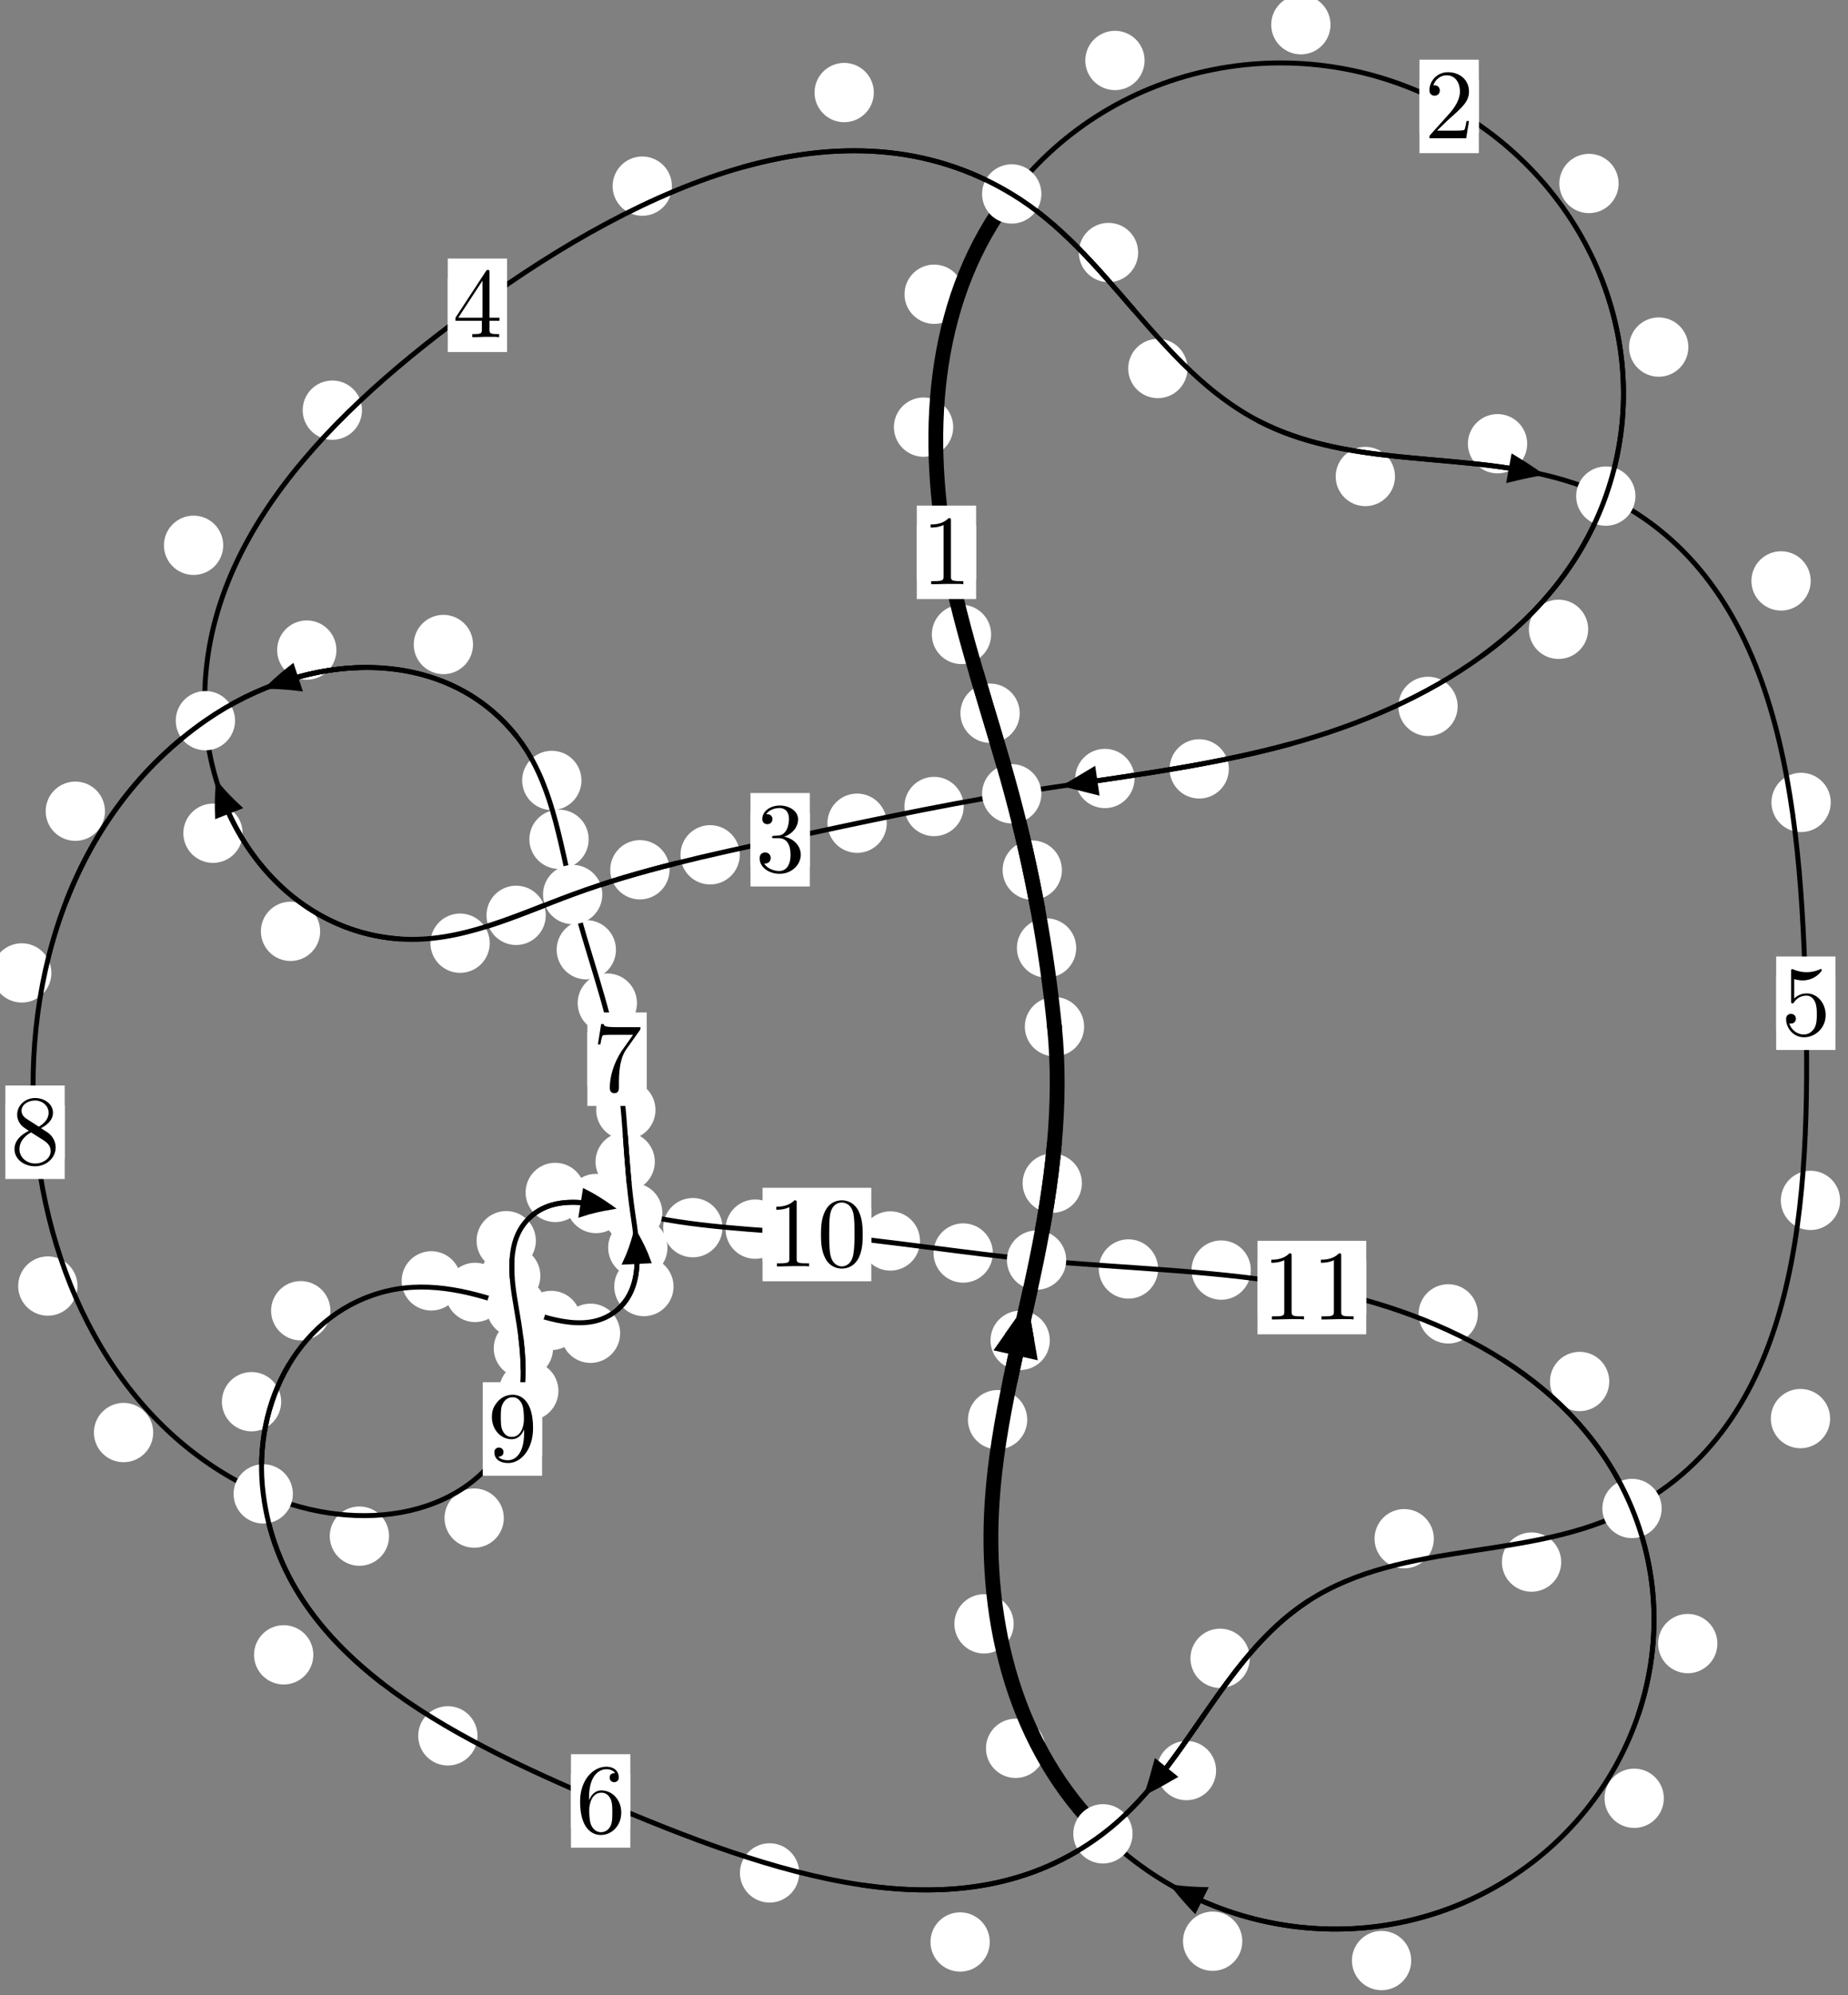 <?xml version="1.0"?>
<!-- Created by MetaPost 1.999 on 2021.07.06:0006 -->
<svg version="1.1" xmlns="http://www.w3.org/2000/svg" xmlns:xlink="http://www.w3.org/1999/xlink" width="186.311" height="201.082" viewBox="0 0 186.311 201.082">
<rect x="0" y="0" width="186.311" height="201.082" fill="#808080" stroke="none"/>
<!-- Original BoundingBox: -102.794434 -120.585495 83.516937 80.496643 -->
  <defs>
    <g transform="scale(0.01,0.01)" id="GLYPHcmr10_48">
      <path style="fill-rule: evenodd;" d="M460 -320C460 -400,455 -480,420 -554C374 -650,292 -666,250 -666C190 -666,117 -640,76 -547C44 -478,39 -400,39 -320C39 -245,43 -155,84 -79C127 2,200 22,249 22C303 22,379 1,423 -94C455 -163,460 -241,460 -320M249 -0C210 -0,151 -25,133 -121C122 -181,122 -273,122 -332C122 -396,122 -462,130 -516C149 -635,224 -644,249 -644C282 -644,348 -626,367 -527C377 -471,377 -395,377 -332C377 -257,377 -189,366 -125C351 -30,294 -0,249 -0"></path>
    </g>
    <g transform="scale(0.01,0.01)" id="GLYPHcmr10_49">
      <path style="fill-rule: evenodd;" d="M294 -640C294 -664,294 -666,271 -666C209 -602,121 -602,89 -602L89 -571C109 -571,168 -571,220 -597L220 -79C220 -43,217 -31,127 -31L95 -31L95 -0L257 -0L130 -3L217 -3L257 -3L297 -3L384 -3L419 -0L419 -31L387 -31C297 -31,294 -42,294 -79"></path>
    </g>
    <g transform="scale(0.01,0.01)" id="GLYPHcmr10_50">
      <path style="fill-rule: evenodd;" d="M127 -77L233 -180C389 -318,449 -372,449 -472C449 -586,359 -666,237 -666C124 -666,50 -574,50 -485C50 -429,100 -429,103 -429C120 -429,155 -441,155 -482C155 -508,137 -534,102 -534C94 -534,92 -534,89 -533C112 -598,166 -635,224 -635C315 -635,358 -554,358 -472C358 -392,308 -313,253 -251L61 -37C50 -26,50 -24,50 -0L421 -0L449 -174L424 -174C419 -144,412 -100,402 -85C395 -77,329 -77,307 -77"></path>
    </g>
    <g transform="scale(0.01,0.01)" id="GLYPHcmr10_51">
      <path style="fill-rule: evenodd;" d="M290 -352C372 -379,430 -449,430 -528C430 -610,342 -666,246 -666C145 -666,69 -606,69 -530C69 -497,91 -478,120 -478C151 -478,171 -500,171 -529C171 -579,124 -579,109 -579C140 -628,206 -641,242 -641C283 -641,338 -619,338 -529C338 -517,336 -459,310 -415C280 -367,246 -364,221 -363C213 -362,189 -360,182 -360C174 -359,167 -358,167 -348C167 -337,174 -337,191 -337L235 -337C317 -337,354 -269,354 -171C354 -35,285 -6,241 -6C198 -6,123 -23,88 -82C123 -77,154 -99,154 -137C154 -173,127 -193,98 -193C74 -193,42 -179,42 -135C42 -44,135 22,244 22C366 22,457 -69,457 -171C457 -253,394 -331,290 -352"></path>
    </g>
    <g transform="scale(0.01,0.01)" id="GLYPHcmr10_52">
      <path style="fill-rule: evenodd;" d="M294 -165L294 -78C294 -42,292 -31,218 -31L197 -31L197 -0L332 -0L238 -3L290 -3L332 -3L374 -3L427 -3L468 -0L468 -31L447 -31C373 -31,371 -42,371 -78L371 -165L471 -165L471 -196L371 -196L371 -651C371 -671,371 -677,355 -677C346 -677,343 -677,335 -665L28 -196L28 -165M300 -196L56 -196L300 -569"></path>
    </g>
    <g transform="scale(0.01,0.01)" id="GLYPHcmr10_53">
      <path style="fill-rule: evenodd;" d="M449 -201C449 -320,367 -420,259 -420C211 -420,168 -404,132 -369L132 -564C152 -558,185 -551,217 -551C340 -551,410 -642,410 -655C410 -661,407 -666,400 -666C399 -666,397 -666,392 -663C372 -654,323 -634,256 -634C216 -634,170 -641,123 -662C115 -665,113 -665,111 -665C101 -665,101 -657,101 -641L101 -345C101 -327,101 -319,115 -319C122 -319,124 -322,128 -328C139 -344,176 -398,257 -398C309 -398,334 -352,342 -334C358 -297,360 -258,360 -208C360 -173,360 -113,336 -71C312 -32,275 -6,229 -6C156 -6,99 -59,82 -118C85 -117,88 -116,99 -116C132 -116,149 -141,149 -165C149 -189,132 -214,99 -214C85 -214,50 -207,50 -161C50 -75,119 22,231 22C347 22,449 -74,449 -201"></path>
    </g>
    <g transform="scale(0.01,0.01)" id="GLYPHcmr10_54">
      <path style="fill-rule: evenodd;" d="M132 -328L132 -352C132 -605,256 -641,307 -641C331 -641,373 -635,395 -601C380 -601,340 -601,340 -556C340 -525,364 -510,386 -510C402 -510,432 -519,432 -558C432 -618,388 -666,305 -666C177 -666,42 -537,42 -316C42 -49,158 22,251 22C362 22,457 -72,457 -204C457 -331,368 -427,257 -427C189 -427,152 -376,132 -328M251 -6C188 -6,158 -66,152 -81C134 -128,134 -208,134 -226C134 -304,166 -404,256 -404C272 -404,318 -404,349 -342C367 -305,367 -254,367 -205C367 -157,367 -107,350 -71C320 -11,274 -6,251 -6"></path>
    </g>
    <g transform="scale(0.01,0.01)" id="GLYPHcmr10_55">
      <path style="fill-rule: evenodd;" d="M476 -609C485 -621,485 -623,485 -644L242 -644C120 -644,118 -657,114 -676L89 -676L56 -470L81 -470C84 -486,93 -549,106 -561C113 -567,191 -567,204 -567L411 -567C400 -551,321 -442,299 -409C209 -274,176 -135,176 -33C176 -23,176 22,222 22C268 22,268 -23,268 -33L268 -84C268 -139,271 -194,279 -248C283 -271,297 -357,341 -419"></path>
    </g>
    <g transform="scale(0.01,0.01)" id="GLYPHcmr10_56">
      <path style="fill-rule: evenodd;" d="M163 -457C117 -487,113 -521,113 -538C113 -599,178 -641,249 -641C322 -641,386 -589,386 -517C386 -460,347 -412,287 -377M309 -362C381 -399,430 -451,430 -517C430 -609,341 -666,250 -666C150 -666,69 -592,69 -499C69 -481,71 -436,113 -389C124 -377,161 -352,186 -335C128 -306,42 -250,42 -151C42 -45,144 22,249 22C362 22,457 -61,457 -168C457 -204,446 -249,408 -291C389 -312,373 -322,309 -362M209 -320L332 -242C360 -223,407 -193,407 -132C407 -58,332 -6,250 -6C164 -6,92 -68,92 -151C92 -209,124 -273,209 -320"></path>
    </g>
    <g transform="scale(0.01,0.01)" id="GLYPHcmr10_57">
      <path style="fill-rule: evenodd;" d="M367 -318L367 -286C367 -52,263 -6,205 -6C188 -6,134 -8,107 -42C151 -42,159 -71,159 -88C159 -119,135 -134,113 -134C97 -134,67 -125,67 -86C67 -19,121 22,206 22C335 22,457 -114,457 -329C457 -598,342 -666,253 -666C198 -666,149 -648,106 -603C65 -558,42 -516,42 -441C42 -316,130 -218,242 -218C303 -218,344 -260,367 -318M243 -241C227 -241,181 -241,150 -304C132 -341,132 -391,132 -440C132 -494,132 -541,153 -578C180 -628,218 -641,253 -641C299 -641,332 -607,349 -562C361 -530,365 -467,365 -421C365 -338,331 -241,243 -241"></path>
    </g>
  </defs>
  <path d="M108.5 95.545C108.5 94.752,108.185 93.992,107.624 93.431C107.064 92.871,106.304 92.556,105.511 92.556C104.718 92.556,103.958 92.871,103.398 93.431C102.837 93.992,102.522 94.752,102.522 95.545C102.522 96.337,102.837 97.098,103.398 97.658C103.958 98.218,104.718 98.533,105.511 98.533C106.304 98.533,107.064 98.218,107.624 97.658C108.185 97.098,108.5 96.337,108.5 95.545Z" style="fill: rgb(100%,100%,100%);stroke: none;"></path>
  <path d="M109.298 103.473C109.298 102.68,108.983 101.92,108.423 101.359C107.862 100.799,107.102 100.484,106.309 100.484C105.517 100.484,104.757 100.799,104.196 101.359C103.636 101.92,103.321 102.68,103.321 103.473C103.321 104.265,103.636 105.026,104.196 105.586C104.757 106.147,105.517 106.462,106.309 106.462C107.102 106.462,107.862 106.147,108.423 105.586C108.983 105.026,109.298 104.265,109.298 103.473Z" style="fill: rgb(100%,100%,100%);stroke: none;"></path>
  <path d="M102.805 71.881C102.805 71.089,102.49 70.328,101.929 69.768C101.369 69.207,100.609 68.893,99.816 68.893C99.023 68.893,98.263 69.207,97.703 69.768C97.142 70.328,96.827 71.089,96.827 71.881C96.827 72.674,97.142 73.434,97.703 73.995C98.263 74.555,99.023 74.87,99.816 74.87C100.609 74.87,101.369 74.555,101.929 73.995C102.49 73.434,102.805 72.674,102.805 71.881Z" style="fill: rgb(100%,100%,100%);stroke: none;"></path>
  <path d="M107.059 87.695C107.059 86.902,106.744 86.142,106.183 85.581C105.623 85.021,104.863 84.706,104.07 84.706C103.277 84.706,102.517 85.021,101.957 85.581C101.396 86.142,101.081 86.902,101.081 87.695C101.081 88.487,101.396 89.247,101.957 89.808C102.517 90.368,103.277 90.683,104.07 90.683C104.863 90.683,105.623 90.368,106.183 89.808C106.744 89.247,107.059 88.487,107.059 87.695Z" style="fill: rgb(100%,100%,100%);stroke: none;"></path>
  <path d="M96.1 43.05C96.1 42.257,95.785 41.497,95.225 40.937C94.664 40.376,93.904 40.061,93.111 40.061C92.319 40.061,91.558 40.376,90.998 40.937C90.437 41.497,90.122 42.257,90.122 43.05C90.122 43.843,90.437 44.603,90.998 45.163C91.558 45.724,92.319 46.039,93.111 46.039C93.904 46.039,94.664 45.724,95.225 45.163C95.785 44.603,96.1 43.843,96.1 43.05Z" style="fill: rgb(100%,100%,100%);stroke: none;"></path>
  <path d="M99.923 63.942C99.923 63.149,99.608 62.389,99.047 61.829C98.487 61.268,97.727 60.953,96.934 60.953C96.141 60.953,95.381 61.268,94.821 61.829C94.26 62.389,93.945 63.149,93.945 63.942C93.945 64.735,94.26 65.495,94.821 66.055C95.381 66.616,96.141 66.931,96.934 66.931C97.727 66.931,98.487 66.616,99.047 66.055C99.608 65.495,99.923 64.735,99.923 63.942Z" style="fill: rgb(100%,100%,100%);stroke: none;"></path>
  <path d="M115.395 6.094C115.395 5.302,115.08 4.541,114.52 3.981C113.959 3.421,113.199 3.106,112.406 3.106C111.613 3.106,110.853 3.421,110.293 3.981C109.732 4.541,109.417 5.302,109.417 6.094C109.417 6.887,109.732 7.647,110.293 8.208C110.853 8.768,111.613 9.083,112.406 9.083C113.199 9.083,113.959 8.768,114.52 8.208C115.08 7.647,115.395 6.887,115.395 6.094Z" style="fill: rgb(100%,100%,100%);stroke: none;"></path>
  <path d="M97.169 29.656C97.169 28.863,96.854 28.103,96.293 27.542C95.733 26.982,94.973 26.667,94.18 26.667C93.387 26.667,92.627 26.982,92.067 27.542C91.506 28.103,91.191 28.863,91.191 29.656C91.191 30.449,91.506 31.209,92.067 31.769C92.627 32.33,93.387 32.645,94.18 32.645C94.973 32.645,95.733 32.33,96.293 31.769C96.854 31.209,97.169 30.449,97.169 29.656Z" style="fill: rgb(100%,100%,100%);stroke: none;"></path>
  <path d="M163.185 18.492C163.185 17.7,162.87 16.939,162.31 16.379C161.749 15.818,160.989 15.504,160.197 15.504C159.404 15.504,158.644 15.818,158.083 16.379C157.523 16.939,157.208 17.7,157.208 18.492C157.208 19.285,157.523 20.045,158.083 20.606C158.644 21.166,159.404 21.481,160.197 21.481C160.989 21.481,161.749 21.166,162.31 20.606C162.87 20.045,163.185 19.285,163.185 18.492Z" style="fill: rgb(100%,100%,100%);stroke: none;"></path>
  <path d="M134.138 2.492C134.138 1.699,133.823 0.939,133.262 0.379C132.702 -0.182,131.942 -0.497,131.149 -0.497C130.356 -0.497,129.596 -0.182,129.036 0.379C128.475 0.939,128.16 1.699,128.16 2.492C128.16 3.285,128.475 4.045,129.036 4.605C129.596 5.166,130.356 5.481,131.149 5.481C131.942 5.481,132.702 5.166,133.262 4.605C133.823 4.045,134.138 3.285,134.138 2.492Z" style="fill: rgb(100%,100%,100%);stroke: none;"></path>
  <path d="M160.115 63.425C160.115 62.632,159.8 61.872,159.24 61.312C158.679 60.751,157.919 60.436,157.127 60.436C156.334 60.436,155.574 60.751,155.013 61.312C154.453 61.872,154.138 62.632,154.138 63.425C154.138 64.218,154.453 64.978,155.013 65.538C155.574 66.099,156.334 66.414,157.127 66.414C157.919 66.414,158.679 66.099,159.24 65.538C159.8 64.978,160.115 64.218,160.115 63.425Z" style="fill: rgb(100%,100%,100%);stroke: none;"></path>
  <path d="M170.216 34.981C170.216 34.188,169.901 33.428,169.341 32.868C168.78 32.307,168.02 31.992,167.227 31.992C166.435 31.992,165.675 32.307,165.114 32.868C164.554 33.428,164.239 34.188,164.239 34.981C164.239 35.774,164.554 36.534,165.114 37.094C165.675 37.655,166.435 37.97,167.227 37.97C168.02 37.97,168.78 37.655,169.341 37.094C169.901 36.534,170.216 35.774,170.216 34.981Z" style="fill: rgb(100%,100%,100%);stroke: none;"></path>
  <path d="M123.89 77.493C123.89 76.701,123.575 75.94,123.015 75.38C122.454 74.819,121.694 74.504,120.902 74.504C120.109 74.504,119.349 74.819,118.788 75.38C118.228 75.94,117.913 76.701,117.913 77.493C117.913 78.286,118.228 79.046,118.788 79.607C119.349 80.167,120.109 80.482,120.902 80.482C121.694 80.482,122.454 80.167,123.015 79.607C123.575 79.046,123.89 78.286,123.89 77.493Z" style="fill: rgb(100%,100%,100%);stroke: none;"></path>
  <path d="M146.956 71.194C146.956 70.401,146.641 69.641,146.081 69.081C145.52 68.52,144.76 68.205,143.968 68.205C143.175 68.205,142.415 68.52,141.854 69.081C141.294 69.641,140.979 70.401,140.979 71.194C140.979 71.987,141.294 72.747,141.854 73.307C142.415 73.868,143.175 74.183,143.968 74.183C144.76 74.183,145.52 73.868,146.081 73.307C146.641 72.747,146.956 71.987,146.956 71.194Z" style="fill: rgb(100%,100%,100%);stroke: none;"></path>
  <path d="M97.157 81.284C97.157 80.492,96.842 79.731,96.282 79.171C95.721 78.61,94.961 78.295,94.169 78.295C93.376 78.295,92.616 78.61,92.055 79.171C91.495 79.731,91.18 80.492,91.18 81.284C91.18 82.077,91.495 82.837,92.055 83.398C92.616 83.958,93.376 84.273,94.169 84.273C94.961 84.273,95.721 83.958,96.282 83.398C96.842 82.837,97.157 82.077,97.157 81.284Z" style="fill: rgb(100%,100%,100%);stroke: none;"></path>
  <path d="M114.382 78.46C114.382 77.667,114.067 76.907,113.506 76.346C112.946 75.786,112.186 75.471,111.393 75.471C110.6 75.471,109.84 75.786,109.28 76.346C108.719 76.907,108.404 77.667,108.404 78.46C108.404 79.252,108.719 80.013,109.28 80.573C109.84 81.134,110.6 81.448,111.393 81.448C112.186 81.448,112.946 81.134,113.506 80.573C114.067 80.013,114.382 79.252,114.382 78.46Z" style="fill: rgb(100%,100%,100%);stroke: none;"></path>
  <path d="M74.582 86.153C74.582 85.36,74.267 84.6,73.707 84.039C73.146 83.479,72.386 83.164,71.594 83.164C70.801 83.164,70.041 83.479,69.48 84.039C68.92 84.6,68.605 85.36,68.605 86.153C68.605 86.945,68.92 87.706,69.48 88.266C70.041 88.827,70.801 89.141,71.594 89.141C72.386 89.141,73.146 88.827,73.707 88.266C74.267 87.706,74.582 86.945,74.582 86.153Z" style="fill: rgb(100%,100%,100%);stroke: none;"></path>
  <path d="M89.4 82.969C89.4 82.176,89.085 81.416,88.524 80.856C87.964 80.295,87.204 79.98,86.411 79.98C85.618 79.98,84.858 80.295,84.298 80.856C83.737 81.416,83.422 82.176,83.422 82.969C83.422 83.762,83.737 84.522,84.298 85.083C84.858 85.643,85.618 85.958,86.411 85.958C87.204 85.958,87.964 85.643,88.524 85.083C89.085 84.522,89.4 83.762,89.4 82.969Z" style="fill: rgb(100%,100%,100%);stroke: none;"></path>
  <path d="M55.024 92.253C55.024 91.46,54.709 90.7,54.149 90.14C53.588 89.579,52.828 89.264,52.035 89.264C51.243 89.264,50.482 89.579,49.922 90.14C49.361 90.7,49.046 91.46,49.046 92.253C49.046 93.046,49.361 93.806,49.922 94.366C50.482 94.927,51.243 95.242,52.035 95.242C52.828 95.242,53.588 94.927,54.149 94.366C54.709 93.806,55.024 93.046,55.024 92.253Z" style="fill: rgb(100%,100%,100%);stroke: none;"></path>
  <path d="M67.501 87.66C67.501 86.868,67.186 86.108,66.626 85.547C66.065 84.987,65.305 84.672,64.513 84.672C63.72 84.672,62.96 84.987,62.399 85.547C61.839 86.108,61.524 86.868,61.524 87.66C61.524 88.453,61.839 89.213,62.399 89.774C62.96 90.334,63.72 90.649,64.513 90.649C65.305 90.649,66.065 90.334,66.626 89.774C67.186 89.213,67.501 88.453,67.501 87.66Z" style="fill: rgb(100%,100%,100%);stroke: none;"></path>
  <path d="M32.278 93.865C32.278 93.073,31.963 92.312,31.403 91.752C30.842 91.191,30.082 90.877,29.289 90.877C28.497 90.877,27.736 91.191,27.176 91.752C26.616 92.312,26.301 93.073,26.301 93.865C26.301 94.658,26.616 95.418,27.176 95.979C27.736 96.539,28.497 96.854,29.289 96.854C30.082 96.854,30.842 96.539,31.403 95.979C31.963 95.418,32.278 94.658,32.278 93.865Z" style="fill: rgb(100%,100%,100%);stroke: none;"></path>
  <path d="M49.374 95.06C49.374 94.267,49.059 93.507,48.499 92.947C47.938 92.386,47.178 92.071,46.385 92.071C45.593 92.071,44.832 92.386,44.272 92.947C43.711 93.507,43.396 94.267,43.396 95.06C43.396 95.853,43.711 96.613,44.272 97.173C44.832 97.734,45.593 98.049,46.385 98.049C47.178 98.049,47.938 97.734,48.499 97.173C49.059 96.613,49.374 95.853,49.374 95.06Z" style="fill: rgb(100%,100%,100%);stroke: none;"></path>
  <path d="M22.505 54.959C22.505 54.166,22.19 53.406,21.63 52.845C21.069 52.285,20.309 51.97,19.516 51.97C18.724 51.97,17.964 52.285,17.403 52.845C16.843 53.406,16.528 54.166,16.528 54.959C16.528 55.751,16.843 56.512,17.403 57.072C17.964 57.633,18.724 57.947,19.516 57.947C20.309 57.947,21.069 57.633,21.63 57.072C22.19 56.512,22.505 55.751,22.505 54.959Z" style="fill: rgb(100%,100%,100%);stroke: none;"></path>
  <path d="M24.461 83.978C24.461 83.186,24.146 82.425,23.586 81.865C23.025 81.305,22.265 80.99,21.472 80.99C20.68 80.99,19.92 81.305,19.359 81.865C18.799 82.425,18.484 83.186,18.484 83.978C18.484 84.771,18.799 85.531,19.359 86.092C19.92 86.652,20.68 86.967,21.472 86.967C22.265 86.967,23.025 86.652,23.586 86.092C24.146 85.531,24.461 84.771,24.461 83.978Z" style="fill: rgb(100%,100%,100%);stroke: none;"></path>
  <path d="M67.74 18.76C67.74 17.967,67.425 17.207,66.865 16.647C66.304 16.086,65.544 15.771,64.752 15.771C63.959 15.771,63.199 16.086,62.638 16.647C62.078 17.207,61.763 17.967,61.763 18.76C61.763 19.553,62.078 20.313,62.638 20.873C63.199 21.434,63.959 21.749,64.752 21.749C65.544 21.749,66.304 21.434,66.865 20.873C67.425 20.313,67.74 19.553,67.74 18.76Z" style="fill: rgb(100%,100%,100%);stroke: none;"></path>
  <path d="M36.495 41.338C36.495 40.546,36.18 39.786,35.619 39.225C35.059 38.665,34.299 38.35,33.506 38.35C32.713 38.35,31.953 38.665,31.393 39.225C30.832 39.786,30.517 40.546,30.517 41.338C30.517 42.131,30.832 42.891,31.393 43.452C31.953 44.012,32.713 44.327,33.506 44.327C34.299 44.327,35.059 44.012,35.619 43.452C36.18 42.891,36.495 42.131,36.495 41.338Z" style="fill: rgb(100%,100%,100%);stroke: none;"></path>
  <path d="M114.745 25.449C114.745 24.657,114.431 23.896,113.87 23.336C113.31 22.775,112.549 22.461,111.757 22.461C110.964 22.461,110.204 22.775,109.643 23.336C109.083 23.896,108.768 24.657,108.768 25.449C108.768 26.242,109.083 27.002,109.643 27.563C110.204 28.123,110.964 28.438,111.757 28.438C112.549 28.438,113.31 28.123,113.87 27.563C114.431 27.002,114.745 26.242,114.745 25.449Z" style="fill: rgb(100%,100%,100%);stroke: none;"></path>
  <path d="M88.097 9.328C88.097 8.535,87.782 7.775,87.222 7.215C86.661 6.654,85.901 6.339,85.108 6.339C84.316 6.339,83.555 6.654,82.995 7.215C82.435 7.775,82.12 8.535,82.12 9.328C82.12 10.121,82.435 10.881,82.995 11.441C83.555 12.002,84.316 12.317,85.108 12.317C85.901 12.317,86.661 12.002,87.222 11.441C87.782 10.881,88.097 10.121,88.097 9.328Z" style="fill: rgb(100%,100%,100%);stroke: none;"></path>
  <path d="M140.64 48.026C140.64 47.233,140.325 46.473,139.764 45.912C139.204 45.352,138.444 45.037,137.651 45.037C136.858 45.037,136.098 45.352,135.538 45.912C134.977 46.473,134.662 47.233,134.662 48.026C134.662 48.818,134.977 49.578,135.538 50.139C136.098 50.699,136.858 51.014,137.651 51.014C138.444 51.014,139.204 50.699,139.764 50.139C140.325 49.578,140.64 48.818,140.64 48.026Z" style="fill: rgb(100%,100%,100%);stroke: none;"></path>
  <path d="M119.721 37.141C119.721 36.348,119.406 35.588,118.845 35.028C118.285 34.467,117.525 34.152,116.732 34.152C115.939 34.152,115.179 34.467,114.619 35.028C114.058 35.588,113.743 36.348,113.743 37.141C113.743 37.934,114.058 38.694,114.619 39.254C115.179 39.815,115.939 40.13,116.732 40.13C117.525 40.13,118.285 39.815,118.845 39.254C119.406 38.694,119.721 37.934,119.721 37.141Z" style="fill: rgb(100%,100%,100%);stroke: none;"></path>
  <path d="M182.551 58.548C182.551 57.755,182.236 56.995,181.676 56.435C181.115 55.874,180.355 55.559,179.562 55.559C178.77 55.559,178.009 55.874,177.449 56.435C176.889 56.995,176.574 57.755,176.574 58.548C176.574 59.341,176.889 60.101,177.449 60.661C178.009 61.222,178.77 61.537,179.562 61.537C180.355 61.537,181.115 61.222,181.676 60.661C182.236 60.101,182.551 59.341,182.551 58.548Z" style="fill: rgb(100%,100%,100%);stroke: none;"></path>
  <path d="M153.967 44.722C153.967 43.929,153.652 43.169,153.092 42.608C152.531 42.048,151.771 41.733,150.979 41.733C150.186 41.733,149.426 42.048,148.865 42.608C148.305 43.169,147.99 43.929,147.99 44.722C147.99 45.514,148.305 46.274,148.865 46.835C149.426 47.395,150.186 47.71,150.979 47.71C151.771 47.71,152.531 47.395,153.092 46.835C153.652 46.274,153.967 45.514,153.967 44.722Z" style="fill: rgb(100%,100%,100%);stroke: none;"></path>
  <path d="M185.517 120.981C185.517 120.189,185.202 119.429,184.642 118.868C184.081 118.308,183.321 117.993,182.528 117.993C181.736 117.993,180.975 118.308,180.415 118.868C179.854 119.429,179.539 120.189,179.539 120.981C179.539 121.774,179.854 122.534,180.415 123.095C180.975 123.655,181.736 123.97,182.528 123.97C183.321 123.97,184.081 123.655,184.642 123.095C185.202 122.534,185.517 121.774,185.517 120.981Z" style="fill: rgb(100%,100%,100%);stroke: none;"></path>
  <path d="M184.571 80.873C184.571 80.081,184.256 79.32,183.695 78.76C183.135 78.2,182.374 77.885,181.582 77.885C180.789 77.885,180.029 78.2,179.468 78.76C178.908 79.32,178.593 80.081,178.593 80.873C178.593 81.666,178.908 82.426,179.468 82.987C180.029 83.547,180.789 83.862,181.582 83.862C182.374 83.862,183.135 83.547,183.695 82.987C184.256 82.426,184.571 81.666,184.571 80.873Z" style="fill: rgb(100%,100%,100%);stroke: none;"></path>
  <path d="M157.396 157.436C157.396 156.643,157.081 155.883,156.52 155.323C155.96 154.762,155.2 154.447,154.407 154.447C153.614 154.447,152.854 154.762,152.294 155.323C151.733 155.883,151.418 156.643,151.418 157.436C151.418 158.229,151.733 158.989,152.294 159.549C152.854 160.11,153.614 160.425,154.407 160.425C155.2 160.425,155.96 160.11,156.52 159.549C157.081 158.989,157.396 158.229,157.396 157.436Z" style="fill: rgb(100%,100%,100%);stroke: none;"></path>
  <path d="M184.507 142.974C184.507 142.181,184.192 141.421,183.632 140.86C183.072 140.3,182.311 139.985,181.519 139.985C180.726 139.985,179.966 140.3,179.405 140.86C178.845 141.421,178.53 142.181,178.53 142.974C178.53 143.766,178.845 144.526,179.405 145.087C179.966 145.647,180.726 145.962,181.519 145.962C182.311 145.962,183.072 145.647,183.632 145.087C184.192 144.526,184.507 143.766,184.507 142.974Z" style="fill: rgb(100%,100%,100%);stroke: none;"></path>
  <path d="M125.996 167.134C125.996 166.341,125.681 165.581,125.121 165.021C124.56 164.46,123.8 164.145,123.007 164.145C122.215 164.145,121.454 164.46,120.894 165.021C120.333 165.581,120.019 166.341,120.019 167.134C120.019 167.927,120.333 168.687,120.894 169.247C121.454 169.808,122.215 170.123,123.007 170.123C123.8 170.123,124.56 169.808,125.121 169.247C125.681 168.687,125.996 167.927,125.996 167.134Z" style="fill: rgb(100%,100%,100%);stroke: none;"></path>
  <path d="M144.556 155.08C144.556 154.287,144.241 153.527,143.68 152.966C143.12 152.406,142.36 152.091,141.567 152.091C140.774 152.091,140.014 152.406,139.454 152.966C138.893 153.527,138.578 154.287,138.578 155.08C138.578 155.872,138.893 156.633,139.454 157.193C140.014 157.753,140.774 158.068,141.567 158.068C142.36 158.068,143.12 157.753,143.68 157.193C144.241 156.633,144.556 155.872,144.556 155.08Z" style="fill: rgb(100%,100%,100%);stroke: none;"></path>
  <path d="M99.786 195.723C99.786 194.931,99.471 194.171,98.911 193.61C98.35 193.05,97.59 192.735,96.798 192.735C96.005 192.735,95.245 193.05,94.684 193.61C94.124 194.171,93.809 194.931,93.809 195.723C93.809 196.516,94.124 197.276,94.684 197.837C95.245 198.397,96.005 198.712,96.798 198.712C97.59 198.712,98.35 198.397,98.911 197.837C99.471 197.276,99.786 196.516,99.786 195.723Z" style="fill: rgb(100%,100%,100%);stroke: none;"></path>
  <path d="M122.604 178.449C122.604 177.656,122.289 176.896,121.729 176.335C121.169 175.775,120.408 175.46,119.616 175.46C118.823 175.46,118.063 175.775,117.502 176.335C116.942 176.896,116.627 177.656,116.627 178.449C116.627 179.241,116.942 180.002,117.502 180.562C118.063 181.123,118.823 181.437,119.616 181.437C120.408 181.437,121.169 181.123,121.729 180.562C122.289 180.002,122.604 179.241,122.604 178.449Z" style="fill: rgb(100%,100%,100%);stroke: none;"></path>
  <path d="M48.14 174.948C48.14 174.155,47.825 173.395,47.265 172.835C46.704 172.274,45.944 171.959,45.151 171.959C44.359 171.959,43.598 172.274,43.038 172.835C42.477 173.395,42.162 174.155,42.162 174.948C42.162 175.741,42.477 176.501,43.038 177.061C43.598 177.622,44.359 177.937,45.151 177.937C45.944 177.937,46.704 177.622,47.265 177.061C47.825 176.501,48.14 175.741,48.14 174.948Z" style="fill: rgb(100%,100%,100%);stroke: none;"></path>
  <path d="M80.576 188.763C80.576 187.97,80.261 187.21,79.701 186.649C79.141 186.089,78.38 185.774,77.588 185.774C76.795 185.774,76.035 186.089,75.474 186.649C74.914 187.21,74.599 187.97,74.599 188.763C74.599 189.555,74.914 190.316,75.474 190.876C76.035 191.436,76.795 191.751,77.588 191.751C78.38 191.751,79.141 191.436,79.701 190.876C80.261 190.316,80.576 189.555,80.576 188.763Z" style="fill: rgb(100%,100%,100%);stroke: none;"></path>
  <path d="M28.348 141.271C28.348 140.478,28.033 139.718,27.472 139.157C26.912 138.597,26.152 138.282,25.359 138.282C24.566 138.282,23.806 138.597,23.246 139.157C22.685 139.718,22.37 140.478,22.37 141.271C22.37 142.063,22.685 142.823,23.246 143.384C23.806 143.944,24.566 144.259,25.359 144.259C26.152 144.259,26.912 143.944,27.472 143.384C28.033 142.823,28.348 142.063,28.348 141.271Z" style="fill: rgb(100%,100%,100%);stroke: none;"></path>
  <path d="M31.589 166.783C31.589 165.991,31.274 165.231,30.714 164.67C30.153 164.11,29.393 163.795,28.6 163.795C27.808 163.795,27.047 164.11,26.487 164.67C25.926 165.231,25.612 165.991,25.612 166.783C25.612 167.576,25.926 168.336,26.487 168.897C27.047 169.457,27.808 169.772,28.6 169.772C29.393 169.772,30.153 169.457,30.714 168.897C31.274 168.336,31.589 167.576,31.589 166.783Z" style="fill: rgb(100%,100%,100%);stroke: none;"></path>
  <path d="M46.47 129.094C46.47 128.301,46.155 127.541,45.595 126.981C45.034 126.42,44.274 126.105,43.481 126.105C42.689 126.105,41.929 126.42,41.368 126.981C40.808 127.541,40.493 128.301,40.493 129.094C40.493 129.887,40.808 130.647,41.368 131.207C41.929 131.768,42.689 132.083,43.481 132.083C44.274 132.083,45.034 131.768,45.595 131.207C46.155 130.647,46.47 129.887,46.47 129.094Z" style="fill: rgb(100%,100%,100%);stroke: none;"></path>
  <path d="M33.309 132.103C33.309 131.31,32.994 130.55,32.433 129.99C31.873 129.429,31.113 129.114,30.32 129.114C29.527 129.114,28.767 129.429,28.207 129.99C27.646 130.55,27.331 131.31,27.331 132.103C27.331 132.896,27.646 133.656,28.207 134.216C28.767 134.777,29.527 135.092,30.32 135.092C31.113 135.092,31.873 134.777,32.433 134.216C32.994 133.656,33.309 132.896,33.309 132.103Z" style="fill: rgb(100%,100%,100%);stroke: none;"></path>
  <path d="M58.561 133.082C58.561 132.29,58.246 131.53,57.686 130.969C57.125 130.409,56.365 130.094,55.572 130.094C54.78 130.094,54.02 130.409,53.459 130.969C52.899 131.53,52.584 132.29,52.584 133.082C52.584 133.875,52.899 134.635,53.459 135.196C54.02 135.756,54.78 136.071,55.572 136.071C56.365 136.071,57.125 135.756,57.686 135.196C58.246 134.635,58.561 133.875,58.561 133.082Z" style="fill: rgb(100%,100%,100%);stroke: none;"></path>
  <path d="M50.883 130.257C50.883 129.464,50.568 128.704,50.008 128.144C49.447 127.583,48.687 127.268,47.894 127.268C47.102 127.268,46.341 127.583,45.781 128.144C45.221 128.704,44.906 129.464,44.906 130.257C44.906 131.05,45.221 131.81,45.781 132.37C46.341 132.931,47.102 133.246,47.894 133.246C48.687 133.246,49.447 132.931,50.008 132.37C50.568 131.81,50.883 131.05,50.883 130.257Z" style="fill: rgb(100%,100%,100%);stroke: none;"></path>
  <path d="M67.905 129.664C67.905 128.871,67.59 128.111,67.029 127.55C66.469 126.99,65.709 126.675,64.916 126.675C64.123 126.675,63.363 126.99,62.803 127.55C62.242 128.111,61.927 128.871,61.927 129.664C61.927 130.456,62.242 131.216,62.803 131.777C63.363 132.337,64.123 132.652,64.916 132.652C65.709 132.652,66.469 132.337,67.029 131.777C67.59 131.216,67.905 130.456,67.905 129.664Z" style="fill: rgb(100%,100%,100%);stroke: none;"></path>
  <path d="M62.523 134.375C62.523 133.582,62.208 132.822,61.648 132.261C61.087 131.701,60.327 131.386,59.535 131.386C58.742 131.386,57.982 131.701,57.421 132.261C56.861 132.822,56.546 133.582,56.546 134.375C56.546 135.167,56.861 135.928,57.421 136.488C57.982 137.049,58.742 137.363,59.535 137.363C60.327 137.363,61.087 137.049,61.648 136.488C62.208 135.928,62.523 135.167,62.523 134.375Z" style="fill: rgb(100%,100%,100%);stroke: none;"></path>
  <path d="M66.019 117.088C66.019 116.295,65.704 115.535,65.143 114.975C64.583 114.414,63.823 114.099,63.03 114.099C62.237 114.099,61.477 114.414,60.917 114.975C60.356 115.535,60.041 116.295,60.041 117.088C60.041 117.881,60.356 118.641,60.917 119.201C61.477 119.762,62.237 120.077,63.03 120.077C63.823 120.077,64.583 119.762,65.143 119.201C65.704 118.641,66.019 117.881,66.019 117.088Z" style="fill: rgb(100%,100%,100%);stroke: none;"></path>
  <path d="M67.292 125.749C67.292 124.956,66.977 124.196,66.417 123.635C65.856 123.075,65.096 122.76,64.303 122.76C63.511 122.76,62.75 123.075,62.19 123.635C61.629 124.196,61.314 124.956,61.314 125.749C61.314 126.541,61.629 127.302,62.19 127.862C62.75 128.423,63.511 128.737,64.303 128.737C65.096 128.737,65.856 128.423,66.417 127.862C66.977 127.302,67.292 126.541,67.292 125.749Z" style="fill: rgb(100%,100%,100%);stroke: none;"></path>
  <path d="M64.218 101.099C64.218 100.306,63.903 99.546,63.342 98.986C62.782 98.425,62.021 98.11,61.229 98.11C60.436 98.11,59.676 98.425,59.115 98.986C58.555 99.546,58.24 100.306,58.24 101.099C58.24 101.892,58.555 102.652,59.115 103.212C59.676 103.773,60.436 104.088,61.229 104.088C62.021 104.088,62.782 103.773,63.342 103.212C63.903 102.652,64.218 101.892,64.218 101.099Z" style="fill: rgb(100%,100%,100%);stroke: none;"></path>
  <path d="M66.084 111.863C66.084 111.07,65.769 110.31,65.209 109.75C64.648 109.189,63.888 108.874,63.095 108.874C62.303 108.874,61.543 109.189,60.982 109.75C60.422 110.31,60.107 111.07,60.107 111.863C60.107 112.656,60.422 113.416,60.982 113.976C61.543 114.537,62.303 114.852,63.095 114.852C63.888 114.852,64.648 114.537,65.209 113.976C65.769 113.416,66.084 112.656,66.084 111.863Z" style="fill: rgb(100%,100%,100%);stroke: none;"></path>
  <path d="M59.348 84.589C59.348 83.796,59.033 83.036,58.472 82.475C57.912 81.915,57.152 81.6,56.359 81.6C55.566 81.6,54.806 81.915,54.246 82.475C53.685 83.036,53.37 83.796,53.37 84.589C53.37 85.381,53.685 86.142,54.246 86.702C54.806 87.263,55.566 87.578,56.359 87.578C57.152 87.578,57.912 87.263,58.472 86.702C59.033 86.142,59.348 85.381,59.348 84.589Z" style="fill: rgb(100%,100%,100%);stroke: none;"></path>
  <path d="M62.099 95.723C62.099 94.93,61.784 94.17,61.223 93.609C60.663 93.049,59.903 92.734,59.11 92.734C58.317 92.734,57.557 93.049,56.997 93.609C56.436 94.17,56.121 94.93,56.121 95.723C56.121 96.515,56.436 97.275,56.997 97.836C57.557 98.396,58.317 98.711,59.11 98.711C59.903 98.711,60.663 98.396,61.223 97.836C61.784 97.275,62.099 96.515,62.099 95.723Z" style="fill: rgb(100%,100%,100%);stroke: none;"></path>
  <path d="M47.69 64.958C47.69 64.165,47.375 63.405,46.815 62.845C46.254 62.284,45.494 61.969,44.701 61.969C43.909 61.969,43.149 62.284,42.588 62.845C42.028 63.405,41.713 64.165,41.713 64.958C41.713 65.751,42.028 66.511,42.588 67.071C43.149 67.632,43.909 67.947,44.701 67.947C45.494 67.947,46.254 67.632,46.815 67.071C47.375 66.511,47.69 65.751,47.69 64.958Z" style="fill: rgb(100%,100%,100%);stroke: none;"></path>
  <path d="M58.621 78.657C58.621 77.865,58.306 77.105,57.745 76.544C57.185 75.984,56.425 75.669,55.632 75.669C54.839 75.669,54.079 75.984,53.519 76.544C52.958 77.105,52.643 77.865,52.643 78.657C52.643 79.45,52.958 80.21,53.519 80.771C54.079 81.331,54.839 81.646,55.632 81.646C56.425 81.646,57.185 81.331,57.745 80.771C58.306 80.21,58.621 79.45,58.621 78.657Z" style="fill: rgb(100%,100%,100%);stroke: none;"></path>
  <path d="M10.582 81.759C10.582 80.967,10.267 80.206,9.707 79.646C9.146 79.085,8.386 78.771,7.594 78.771C6.801 78.771,6.041 79.085,5.48 79.646C4.92 80.206,4.605 80.967,4.605 81.759C4.605 82.552,4.92 83.312,5.48 83.873C6.041 84.433,6.801 84.748,7.594 84.748C8.386 84.748,9.146 84.433,9.707 83.873C10.267 83.312,10.582 82.552,10.582 81.759Z" style="fill: rgb(100%,100%,100%);stroke: none;"></path>
  <path d="M33.917 65.519C33.917 64.726,33.602 63.966,33.042 63.406C32.481 62.845,31.721 62.53,30.928 62.53C30.136 62.53,29.376 62.845,28.815 63.406C28.255 63.966,27.94 64.726,27.94 65.519C27.94 66.312,28.255 67.072,28.815 67.632C29.376 68.193,30.136 68.508,30.928 68.508C31.721 68.508,32.481 68.193,33.042 67.632C33.602 67.072,33.917 66.312,33.917 65.519Z" style="fill: rgb(100%,100%,100%);stroke: none;"></path>
  <path d="M7.812 129.615C7.812 128.822,7.497 128.062,6.937 127.502C6.376 126.941,5.616 126.626,4.823 126.626C4.031 126.626,3.27 126.941,2.71 127.502C2.149 128.062,1.834 128.822,1.834 129.615C1.834 130.408,2.149 131.168,2.71 131.728C3.27 132.289,4.031 132.604,4.823 132.604C5.616 132.604,6.376 132.289,6.937 131.728C7.497 131.168,7.812 130.408,7.812 129.615Z" style="fill: rgb(100%,100%,100%);stroke: none;"></path>
  <path d="M5.183 98.057C5.183 97.264,4.868 96.504,4.308 95.943C3.747 95.383,2.987 95.068,2.194 95.068C1.402 95.068,0.641 95.383,0.081 95.943C-0.479 96.504,-0.794 97.264,-0.794 98.057C-0.794 98.849,-0.479 99.609,0.081 100.17C0.641 100.73,1.402 101.045,2.194 101.045C2.987 101.045,3.747 100.73,4.308 100.17C4.868 99.609,5.183 98.849,5.183 98.057Z" style="fill: rgb(100%,100%,100%);stroke: none;"></path>
  <path d="M39.223 154.819C39.223 154.027,38.908 153.267,38.348 152.706C37.787 152.146,37.027 151.831,36.234 151.831C35.442 151.831,34.682 152.146,34.121 152.706C33.561 153.267,33.246 154.027,33.246 154.819C33.246 155.612,33.561 156.372,34.121 156.933C34.682 157.493,35.442 157.808,36.234 157.808C37.027 157.808,37.787 157.493,38.348 156.933C38.908 156.372,39.223 155.612,39.223 154.819Z" style="fill: rgb(100%,100%,100%);stroke: none;"></path>
  <path d="M15.446 144.381C15.446 143.588,15.131 142.828,14.571 142.268C14.01 141.707,13.25 141.392,12.457 141.392C11.665 141.392,10.905 141.707,10.344 142.268C9.784 142.828,9.469 143.588,9.469 144.381C9.469 145.174,9.784 145.934,10.344 146.494C10.905 147.055,11.665 147.37,12.457 147.37C13.25 147.37,14.01 147.055,14.571 146.494C15.131 145.934,15.446 145.174,15.446 144.381Z" style="fill: rgb(100%,100%,100%);stroke: none;"></path>
  <path d="M56.299 140.183C56.299 139.391,55.984 138.63,55.424 138.07C54.864 137.509,54.103 137.194,53.311 137.194C52.518 137.194,51.758 137.509,51.197 138.07C50.637 138.63,50.322 139.391,50.322 140.183C50.322 140.976,50.637 141.736,51.197 142.297C51.758 142.857,52.518 143.172,53.311 143.172C54.103 143.172,54.864 142.857,55.424 142.297C55.984 141.736,56.299 140.976,56.299 140.183Z" style="fill: rgb(100%,100%,100%);stroke: none;"></path>
  <path d="M50.793 153.001C50.793 152.209,50.478 151.449,49.918 150.888C49.357 150.328,48.597 150.013,47.804 150.013C47.012 150.013,46.252 150.328,45.691 150.888C45.131 151.449,44.816 152.209,44.816 153.001C44.816 153.794,45.131 154.554,45.691 155.115C46.252 155.675,47.012 155.99,47.804 155.99C48.597 155.99,49.357 155.675,49.918 155.115C50.478 154.554,50.793 153.794,50.793 153.001Z" style="fill: rgb(100%,100%,100%);stroke: none;"></path>
  <path d="M54.478 128.578C54.478 127.785,54.164 127.025,53.603 126.464C53.043 125.904,52.282 125.589,51.49 125.589C50.697 125.589,49.937 125.904,49.376 126.464C48.816 127.025,48.501 127.785,48.501 128.578C48.501 129.37,48.816 130.131,49.376 130.691C49.937 131.252,50.697 131.566,51.49 131.566C52.282 131.566,53.043 131.252,53.603 130.691C54.164 130.131,54.478 129.37,54.478 128.578Z" style="fill: rgb(100%,100%,100%);stroke: none;"></path>
  <path d="M55.757 135.895C55.757 135.103,55.442 134.343,54.881 133.782C54.321 133.222,53.561 132.907,52.768 132.907C51.975 132.907,51.215 133.222,50.655 133.782C50.094 134.343,49.779 135.103,49.779 135.895C49.779 136.688,50.094 137.448,50.655 138.009C51.215 138.569,51.975 138.884,52.768 138.884C53.561 138.884,54.321 138.569,54.881 138.009C55.442 137.448,55.757 136.688,55.757 135.895Z" style="fill: rgb(100%,100%,100%);stroke: none;"></path>
  <path d="M58.968 120.179C58.968 119.387,58.654 118.626,58.093 118.066C57.533 117.506,56.772 117.191,55.98 117.191C55.187 117.191,54.427 117.506,53.866 118.066C53.306 118.626,52.991 119.387,52.991 120.179C52.991 120.972,53.306 121.732,53.866 122.293C54.427 122.853,55.187 123.168,55.98 123.168C56.772 123.168,57.533 122.853,58.093 122.293C58.654 121.732,58.968 120.972,58.968 120.179Z" style="fill: rgb(100%,100%,100%);stroke: none;"></path>
  <path d="M54.024 125.045C54.024 124.252,53.709 123.492,53.149 122.932C52.588 122.371,51.828 122.056,51.035 122.056C50.243 122.056,49.483 122.371,48.922 122.932C48.362 123.492,48.047 124.252,48.047 125.045C48.047 125.838,48.362 126.598,48.922 127.158C49.483 127.719,50.243 128.034,51.035 128.034C51.828 128.034,52.588 127.719,53.149 127.158C53.709 126.598,54.024 125.838,54.024 125.045Z" style="fill: rgb(100%,100%,100%);stroke: none;"></path>
  <path d="M72.839 123.731C72.839 122.938,72.524 122.178,71.963 121.617C71.403 121.057,70.643 120.742,69.85 120.742C69.057 120.742,68.297 121.057,67.737 121.617C67.176 122.178,66.861 122.938,66.861 123.731C66.861 124.523,67.176 125.283,67.737 125.844C68.297 126.404,69.057 126.719,69.85 126.719C70.643 126.719,71.403 126.404,71.963 125.844C72.524 125.283,72.839 124.523,72.839 123.731Z" style="fill: rgb(100%,100%,100%);stroke: none;"></path>
  <path d="M63.077 121.298C63.077 120.505,62.762 119.745,62.201 119.185C61.641 118.624,60.88 118.309,60.088 118.309C59.295 118.309,58.535 118.624,57.974 119.185C57.414 119.745,57.099 120.505,57.099 121.298C57.099 122.091,57.414 122.851,57.974 123.411C58.535 123.972,59.295 124.287,60.088 124.287C60.88 124.287,61.641 123.972,62.201 123.411C62.762 122.851,63.077 122.091,63.077 121.298Z" style="fill: rgb(100%,100%,100%);stroke: none;"></path>
  <path d="M92.752 125.072C92.752 124.28,92.437 123.52,91.877 122.959C91.316 122.399,90.556 122.084,89.764 122.084C88.971 122.084,88.211 122.399,87.65 122.959C87.09 123.52,86.775 124.28,86.775 125.072C86.775 125.865,87.09 126.625,87.65 127.186C88.211 127.746,88.971 128.061,89.764 128.061C90.556 128.061,91.316 127.746,91.877 127.186C92.437 126.625,92.752 125.865,92.752 125.072Z" style="fill: rgb(100%,100%,100%);stroke: none;"></path>
  <path d="M79.127 123.88C79.127 123.087,78.812 122.327,78.251 121.767C77.691 121.206,76.931 120.891,76.138 120.891C75.345 120.891,74.585 121.206,74.025 121.767C73.464 122.327,73.149 123.087,73.149 123.88C73.149 124.673,73.464 125.433,74.025 125.993C74.585 126.554,75.345 126.869,76.138 126.869C76.931 126.869,77.691 126.554,78.251 125.993C78.812 125.433,79.127 124.673,79.127 123.88Z" style="fill: rgb(100%,100%,100%);stroke: none;"></path>
  <path d="M116.754 127.894C116.754 127.101,116.439 126.341,115.879 125.781C115.318 125.22,114.558 124.905,113.766 124.905C112.973 124.905,112.213 125.22,111.652 125.781C111.092 126.341,110.777 127.101,110.777 127.894C110.777 128.687,111.092 129.447,111.652 130.007C112.213 130.568,112.973 130.883,113.766 130.883C114.558 130.883,115.318 130.568,115.879 130.007C116.439 129.447,116.754 128.687,116.754 127.894Z" style="fill: rgb(100%,100%,100%);stroke: none;"></path>
  <path d="M100.095 126.286C100.095 125.493,99.78 124.733,99.219 124.173C98.659 123.612,97.898 123.297,97.106 123.297C96.313 123.297,95.553 123.612,94.992 124.173C94.432 124.733,94.117 125.493,94.117 126.286C94.117 127.079,94.432 127.839,94.992 128.399C95.553 128.96,96.313 129.275,97.106 129.275C97.898 129.275,98.659 128.96,99.219 128.399C99.78 127.839,100.095 127.079,100.095 126.286Z" style="fill: rgb(100%,100%,100%);stroke: none;"></path>
  <path d="M148.996 132.419C148.996 131.626,148.681 130.866,148.12 130.306C147.56 129.745,146.8 129.43,146.007 129.43C145.214 129.43,144.454 129.745,143.894 130.306C143.333 130.866,143.018 131.626,143.018 132.419C143.018 133.212,143.333 133.972,143.894 134.532C144.454 135.093,145.214 135.408,146.007 135.408C146.8 135.408,147.56 135.093,148.12 134.532C148.681 133.972,148.996 133.212,148.996 132.419Z" style="fill: rgb(100%,100%,100%);stroke: none;"></path>
  <path d="M126.106 128.007C126.106 127.214,125.791 126.454,125.231 125.894C124.671 125.333,123.91 125.018,123.118 125.018C122.325 125.018,121.565 125.333,121.004 125.894C120.444 126.454,120.129 127.214,120.129 128.007C120.129 128.8,120.444 129.56,121.004 130.12C121.565 130.681,122.325 130.996,123.118 130.996C123.91 130.996,124.671 130.681,125.231 130.12C125.791 129.56,126.106 128.8,126.106 128.007Z" style="fill: rgb(100%,100%,100%);stroke: none;"></path>
  <path d="M173.143 165.65C173.143 164.857,172.829 164.097,172.268 163.537C171.708 162.976,170.947 162.661,170.155 162.661C169.362 162.661,168.602 162.976,168.041 163.537C167.481 164.097,167.166 164.857,167.166 165.65C167.166 166.443,167.481 167.203,168.041 167.763C168.602 168.324,169.362 168.639,170.155 168.639C170.947 168.639,171.708 168.324,172.268 167.763C172.829 167.203,173.143 166.443,173.143 165.65Z" style="fill: rgb(100%,100%,100%);stroke: none;"></path>
  <path d="M162.242 139.233C162.242 138.441,161.927 137.681,161.367 137.12C160.806 136.56,160.046 136.245,159.253 136.245C158.461 136.245,157.701 136.56,157.14 137.12C156.58 137.681,156.265 138.441,156.265 139.233C156.265 140.026,156.58 140.786,157.14 141.347C157.701 141.907,158.461 142.222,159.253 142.222C160.046 142.222,160.806 141.907,161.367 141.347C161.927 140.786,162.242 140.026,162.242 139.233Z" style="fill: rgb(100%,100%,100%);stroke: none;"></path>
  <path d="M142.275 197.597C142.275 196.804,141.96 196.044,141.4 195.483C140.839 194.923,140.079 194.608,139.287 194.608C138.494 194.608,137.734 194.923,137.173 195.483C136.613 196.044,136.298 196.804,136.298 197.597C136.298 198.389,136.613 199.15,137.173 199.71C137.734 200.271,138.494 200.585,139.287 200.585C140.079 200.585,140.839 200.271,141.4 199.71C141.96 199.15,142.275 198.389,142.275 197.597Z" style="fill: rgb(100%,100%,100%);stroke: none;"></path>
  <path d="M167.744 181.241C167.744 180.448,167.429 179.688,166.868 179.128C166.308 178.567,165.548 178.252,164.755 178.252C163.962 178.252,163.202 178.567,162.642 179.128C162.081 179.688,161.766 180.448,161.766 181.241C161.766 182.034,162.081 182.794,162.642 183.354C163.202 183.915,163.962 184.23,164.755 184.23C165.548 184.23,166.308 183.915,166.868 183.354C167.429 182.794,167.744 182.034,167.744 181.241Z" style="fill: rgb(100%,100%,100%);stroke: none;"></path>
  <path d="M105.381 176.207C105.381 175.414,105.066 174.654,104.505 174.094C103.945 173.533,103.184 173.218,102.392 173.218C101.599 173.218,100.839 173.533,100.278 174.094C99.718 174.654,99.403 175.414,99.403 176.207C99.403 177,99.718 177.76,100.278 178.32C100.839 178.881,101.599 179.196,102.392 179.196C103.184 179.196,103.945 178.881,104.505 178.32C105.066 177.76,105.381 177,105.381 176.207Z" style="fill: rgb(100%,100%,100%);stroke: none;"></path>
  <path d="M125.246 195.647C125.246 194.854,124.931 194.094,124.37 193.533C123.81 192.973,123.05 192.658,122.257 192.658C121.464 192.658,120.704 192.973,120.144 193.533C119.583 194.094,119.268 194.854,119.268 195.647C119.268 196.439,119.583 197.2,120.144 197.76C120.704 198.321,121.464 198.635,122.257 198.635C123.05 198.635,123.81 198.321,124.37 197.76C124.931 197.2,125.246 196.439,125.246 195.647Z" style="fill: rgb(100%,100%,100%);stroke: none;"></path>
  <path d="M103.563 143.085C103.563 142.292,103.248 141.532,102.687 140.972C102.127 140.411,101.367 140.096,100.574 140.096C99.781 140.096,99.021 140.411,98.461 140.972C97.9 141.532,97.585 142.292,97.585 143.085C97.585 143.878,97.9 144.638,98.461 145.198C99.021 145.759,99.781 146.074,100.574 146.074C101.367 146.074,102.127 145.759,102.687 145.198C103.248 144.638,103.563 143.878,103.563 143.085Z" style="fill: rgb(100%,100%,100%);stroke: none;"></path>
  <path d="M102.196 163.662C102.196 162.869,101.881 162.109,101.321 161.549C100.76 160.988,100 160.673,99.207 160.673C98.415 160.673,97.654 160.988,97.094 161.549C96.534 162.109,96.219 162.869,96.219 163.662C96.219 164.455,96.534 165.215,97.094 165.775C97.654 166.336,98.415 166.651,99.207 166.651C100 166.651,100.76 166.336,101.321 165.775C101.881 165.215,102.196 164.455,102.196 163.662Z" style="fill: rgb(100%,100%,100%);stroke: none;"></path>
  <path d="M109.075 119.251C109.075 118.458,108.761 117.698,108.2 117.138C107.64 116.577,106.879 116.262,106.087 116.262C105.294 116.262,104.534 116.577,103.973 117.138C103.413 117.698,103.098 118.458,103.098 119.251C103.098 120.044,103.413 120.804,103.973 121.364C104.534 121.925,105.294 122.24,106.087 122.24C106.879 122.24,107.64 121.925,108.2 121.364C108.761 120.804,109.075 120.044,109.075 119.251Z" style="fill: rgb(100%,100%,100%);stroke: none;"></path>
  <path d="M105.839 135.09C105.839 134.297,105.524 133.537,104.964 132.977C104.403 132.416,103.643 132.101,102.85 132.101C102.058 132.101,101.297 132.416,100.737 132.977C100.176 133.537,99.862 134.297,99.862 135.09C99.862 135.883,100.176 136.643,100.737 137.203C101.297 137.764,102.058 138.079,102.85 138.079C103.643 138.079,104.403 137.764,104.964 137.203C105.524 136.643,105.839 135.883,105.839 135.09Z" style="fill: rgb(100%,100%,100%);stroke: none;"></path>
  <path d="M106.309 103.473C105.511 95.545,104.07 87.695,102 80C99.816 71.881,96.934 63.942,95.42 55.668C93.111 43.05,94.18 29.656,102 19.547C112.406 6.094,131.149 2.492,146.1 10.727C160.197 18.492,167.227 34.981,161.894 50.001C157.127 63.425,143.968 71.194,130.088 74.984C120.902 77.493,111.393 78.46,102 80C94.169 81.284,86.411 82.969,78.652 84.636C71.594 86.153,64.513 87.66,57.734 90.155C52.035 92.253,46.385 95.06,40.303 94.635C29.289 93.865,21.472 83.978,20.708 72.632C19.516 54.959,33.506 41.338,48.132 30.77C64.752 18.76,85.108 9.328,102 19.547C111.757 25.449,116.732 37.141,126.878 42.42C137.651 48.026,150.979 44.722,161.894 50.001C179.562 58.548,181.582 80.873,182.059 101.112C182.528 120.981,181.519 142.974,164.535 152.033C154.407 157.436,141.567 155.08,131.894 161.362C123.007 167.134,119.616 178.449,111.196 184.823C96.798 195.723,77.588 188.763,60.555 181.509C45.151 174.948,28.6 166.783,26.54 150.563C25.359 141.271,30.32 132.103,39.16 130.082C43.481 129.094,47.894 130.257,52.05 131.786C55.572 133.082,59.535 134.375,62.281 131.97C64.916 129.664,64.303 125.749,63.784 122.219C63.03 117.088,63.095 111.863,62.209 106.752C61.229 101.099,59.11 95.723,57.734 90.155C56.359 84.589,55.632 78.657,52.041 74.157C44.701 64.958,30.928 65.519,20.708 72.632C7.594 81.759,2.194 98.057,3.532 114.115C4.823 129.615,12.457 144.381,26.54 150.563C36.234 154.819,47.804 153.001,51.662 144.022C53.311 140.183,52.768 135.895,52.05 131.786C51.49 128.578,51.035 125.045,53.321 122.796C55.98 120.179,60.088 121.298,63.784 122.219C69.85 123.731,76.138 123.88,82.36 124.425C89.764 125.072,97.106 126.286,104.503 127C113.766 127.894,123.118 128.007,132.259 129.769C146.007 132.419,159.253 139.233,164.535 152.033C170.155 165.65,164.755 181.241,152.277 189.255C139.287 197.597,122.257 195.647,111.196 184.823C102.392 176.207,99.207 163.662,100.026 151.33C100.574 143.085,102.85 135.09,104.503 127C106.087 119.251,107.102 111.348,106.309 103.473" style="stroke:rgb(0%,0%,0%); stroke-width: 0.498;stroke-linecap: round;stroke-linejoin: round;stroke-miterlimit: 10;fill: none;"></path>
  <path d="M106.309 103.473C105.511 95.545,104.07 87.695,102 80C99.816 71.881,96.934 63.942,95.42 55.668C93.111 43.05,94.18 29.656,102 19.547" style="stroke:rgb(0%,0%,0%); stroke-width: 1.494;stroke-linecap: round;stroke-linejoin: round;stroke-miterlimit: 10;fill: none;"></path>
  <path d="M111.196 184.823C102.392 176.207,99.207 163.662,100.026 151.33C100.574 143.085,102.85 135.09,104.503 127C106.087 119.251,107.102 111.348,106.309 103.473" style="stroke:rgb(0%,0%,0%); stroke-width: 1.494;stroke-linecap: round;stroke-linejoin: round;stroke-miterlimit: 10;fill: none;"></path>
  <path d="M104.989 80C104.989 79.207,104.674 78.447,104.113 77.887C103.553 77.326,102.793 77.011,102 77.011C101.207 77.011,100.447 77.326,99.887 77.887C99.326 78.447,99.011 79.207,99.011 80C99.011 80.793,99.326 81.553,99.887 82.113C100.447 82.674,101.207 82.989,102 82.989C102.793 82.989,103.553 82.674,104.113 82.113C104.674 81.553,104.989 80.793,104.989 80Z" style="fill: rgb(100%,100%,100%);stroke: none;"></path>
  <path d="M104.632 91.649C103.913 87.733,103.035 83.847,102 80C100.908 75.941,99.642 71.926,98.459 67.892" style="stroke:rgb(0%,0%,0%); stroke-width: 1.494;stroke-linecap: round;stroke-linejoin: round;stroke-miterlimit: 10;fill: none;"></path>
  <path d="M164.882 50.001C164.882 49.209,164.567 48.448,164.007 47.888C163.446 47.327,162.686 47.012,161.894 47.012C161.101 47.012,160.341 47.327,159.78 47.888C159.22 48.448,158.905 49.209,158.905 50.001C158.905 50.794,159.22 51.554,159.78 52.115C160.341 52.675,161.101 52.99,161.894 52.99C162.686 52.99,163.446 52.675,164.007 52.115C164.567 51.554,164.882 50.794,164.882 50.001Z" style="fill: rgb(100%,100%,100%);stroke: none;"></path>
  <path d="M161.283 27.644C164.136 34.614,164.56 42.491,161.894 50.001C159.51 56.713,155.029 62.011,149.408 66.105" style="stroke:rgb(0%,0%,0%); stroke-width: 0.498;stroke-linecap: round;stroke-linejoin: round;stroke-miterlimit: 10;fill: none;"></path>
  <path d="M60.723 90.155C60.723 89.363,60.408 88.602,59.848 88.042C59.287 87.482,58.527 87.167,57.734 87.167C56.942 87.167,56.182 87.482,55.621 88.042C55.061 88.602,54.746 89.363,54.746 90.155C54.746 90.948,55.061 91.708,55.621 92.269C56.182 92.829,56.942 93.144,57.734 93.144C58.527 93.144,59.287 92.829,59.848 92.269C60.408 91.708,60.723 90.948,60.723 90.155Z" style="fill: rgb(100%,100%,100%);stroke: none;"></path>
  <path d="M68.088 87.029C64.588 87.907,61.123 88.908,57.734 90.155C54.885 91.204,52.048 92.43,49.162 93.341" style="stroke:rgb(0%,0%,0%); stroke-width: 0.498;stroke-linecap: round;stroke-linejoin: round;stroke-miterlimit: 10;fill: none;"></path>
  <path d="M104.989 19.547C104.989 18.754,104.674 17.994,104.113 17.433C103.553 16.873,102.793 16.558,102 16.558C101.207 16.558,100.447 16.873,99.887 17.433C99.326 17.994,99.011 18.754,99.011 19.547C99.011 20.339,99.326 21.1,99.887 21.66C100.447 22.221,101.207 22.536,102 22.536C102.793 22.536,103.553 22.221,104.113 21.66C104.674 21.1,104.989 20.339,104.989 19.547Z" style="fill: rgb(100%,100%,100%);stroke: none;"></path>
  <path d="M74.964 16.823C84.242 14.241,93.554 14.437,102 19.547C106.878 22.498,110.561 26.897,114.293 31.217" style="stroke:rgb(0%,0%,0%); stroke-width: 0.498;stroke-linecap: round;stroke-linejoin: round;stroke-miterlimit: 10;fill: none;"></path>
  <path d="M167.524 152.033C167.524 151.24,167.209 150.48,166.649 149.92C166.088 149.359,165.328 149.044,164.535 149.044C163.743 149.044,162.983 149.359,162.422 149.92C161.862 150.48,161.547 151.24,161.547 152.033C161.547 152.826,161.862 153.586,162.422 154.146C162.983 154.707,163.743 155.022,164.535 155.022C165.328 155.022,166.088 154.707,166.649 154.146C167.209 153.586,167.524 152.826,167.524 152.033Z" style="fill: rgb(100%,100%,100%);stroke: none;"></path>
  <path d="M151.572 137.095C157.262 140.73,161.894 145.633,164.535 152.033C167.345 158.842,167.4 166.144,165.193 172.745" style="stroke:rgb(0%,0%,0%); stroke-width: 0.498;stroke-linecap: round;stroke-linejoin: round;stroke-miterlimit: 10;fill: none;"></path>
  <path d="M29.528 150.563C29.528 149.771,29.213 149.01,28.653 148.45C28.092 147.89,27.332 147.575,26.54 147.575C25.747 147.575,24.987 147.89,24.426 148.45C23.866 149.01,23.551 149.771,23.551 150.563C23.551 151.356,23.866 152.116,24.426 152.677C24.987 153.237,25.747 153.552,26.54 153.552C27.332 153.552,28.092 153.237,28.653 152.677C29.213 152.116,29.528 151.356,29.528 150.563Z" style="fill: rgb(100%,100%,100%);stroke: none;"></path>
  <path d="M38.544 169.658C32.223 164.77,27.57 158.673,26.54 150.563C25.949 145.917,26.894 141.302,29.092 137.596" style="stroke:rgb(0%,0%,0%); stroke-width: 0.498;stroke-linecap: round;stroke-linejoin: round;stroke-miterlimit: 10;fill: none;"></path>
  <path d="M66.773 122.219C66.773 121.426,66.458 120.666,65.898 120.106C65.337 119.545,64.577 119.23,63.784 119.23C62.992 119.23,62.232 119.545,61.671 120.106C61.111 120.666,60.796 121.426,60.796 122.219C60.796 123.012,61.111 123.772,61.671 124.332C62.232 124.893,62.992 125.208,63.784 125.208C64.577 125.208,65.337 124.893,65.898 124.332C66.458 123.772,66.773 123.012,66.773 122.219Z" style="fill: rgb(100%,100%,100%);stroke: none;"></path>
  <path d="M64.215 127.553C64.327 125.845,64.044 123.984,63.784 122.219C63.407 119.654,63.235 117.064,63.046 114.478" style="stroke:rgb(0%,0%,0%); stroke-width: 0.498;stroke-linecap: round;stroke-linejoin: round;stroke-miterlimit: 10;fill: none;"></path>
  <path d="M23.696 72.632C23.696 71.84,23.381 71.08,22.821 70.519C22.261 69.959,21.5 69.644,20.708 69.644C19.915 69.644,19.155 69.959,18.594 70.519C18.034 71.08,17.719 71.84,17.719 72.632C17.719 73.425,18.034 74.185,18.594 74.746C19.155 75.306,19.915 75.621,20.708 75.621C21.5 75.621,22.261 75.306,22.821 74.746C23.381 74.185,23.696 73.425,23.696 72.632Z" style="fill: rgb(100%,100%,100%);stroke: none;"></path>
  <path d="M37.455 67.278C31.816 67.157,25.818 69.076,20.708 72.632C14.151 77.196,9.522 83.552,6.7 90.774" style="stroke:rgb(0%,0%,0%); stroke-width: 0.498;stroke-linecap: round;stroke-linejoin: round;stroke-miterlimit: 10;fill: none;"></path>
  <path d="M55.039 131.786C55.039 130.994,54.724 130.233,54.164 129.673C53.603 129.112,52.843 128.798,52.05 128.798C51.258 128.798,50.497 129.112,49.937 129.673C49.376 130.233,49.061 130.994,49.061 131.786C49.061 132.579,49.376 133.339,49.937 133.9C50.497 134.46,51.258 134.775,52.05 134.775C52.843 134.775,53.603 134.46,54.164 133.9C54.724 133.339,55.039 132.579,55.039 131.786Z" style="fill: rgb(100%,100%,100%);stroke: none;"></path>
  <path d="M52.744 138.005C52.724 135.94,52.409 133.841,52.05 131.786C51.77 130.182,51.516 128.497,51.618 126.931" style="stroke:rgb(0%,0%,0%); stroke-width: 0.498;stroke-linecap: round;stroke-linejoin: round;stroke-miterlimit: 10;fill: none;"></path>
  <path d="M107.492 127C107.492 126.207,107.177 125.447,106.617 124.887C106.056 124.326,105.296 124.011,104.503 124.011C103.711 124.011,102.951 124.326,102.39 124.887C101.83 125.447,101.515 126.207,101.515 127C101.515 127.793,101.83 128.553,102.39 129.113C102.951 129.674,103.711 129.989,104.503 129.989C105.296 129.989,106.056 129.674,106.617 129.113C107.177 128.553,107.492 127.793,107.492 127Z" style="fill: rgb(100%,100%,100%);stroke: none;"></path>
  <path d="M101.85 139.107C102.695 135.066,103.677 131.045,104.503 127C105.295 123.125,105.945 119.212,106.298 115.284" style="stroke:rgb(0%,0%,0%); stroke-width: 1.494;stroke-linecap: round;stroke-linejoin: round;stroke-miterlimit: 10;fill: none;"></path>
  <path d="M114.185 184.823C114.185 184.03,113.87 183.27,113.309 182.71C112.749 182.149,111.989 181.834,111.196 181.834C110.403 181.834,109.643 182.149,109.083 182.71C108.522 183.27,108.207 184.03,108.207 184.823C108.207 185.616,108.522 186.376,109.083 186.936C109.643 187.497,110.403 187.812,111.196 187.812C111.989 187.812,112.749 187.497,113.309 186.936C113.87 186.376,114.185 185.616,114.185 184.823Z" style="fill: rgb(100%,100%,100%);stroke: none;"></path>
  <path d="M121.37 172.867C118.359 177.214,115.406 181.636,111.196 184.823C103.997 190.273,95.595 191.258,86.863 189.974" style="stroke:rgb(0%,0%,0%); stroke-width: 0.498;stroke-linecap: round;stroke-linejoin: round;stroke-miterlimit: 10;fill: none;"></path>
  <path d="M100.026 151.33C100.465 144.734,102.009 138.298,103.456 131.845" style="stroke:rgb(0%,0%,0%); stroke-width: 0.498;stroke-linecap: round;stroke-linejoin: round;stroke-miterlimit: 10;fill: none;"></path>
  <path d="M104.313 136.771C104.021 135.131,103.741 133.487,103.456 131.845C102.496 133.208,101.532 134.568,100.578 135.934Z" style="stroke:rgb(0%,0%,0%); stroke-width: 0.498;fill: rgb(0%,0%,0%);"></path>
  <path d="M100.026 151.33C100.465 144.734,102.009 138.298,103.456 131.845" style="stroke:rgb(0%,0%,0%); stroke-width: 0.498;stroke-linecap: round;stroke-linejoin: round;stroke-miterlimit: 10;fill: none;"></path>
  <path d="M103.967 134.801C103.796 133.816,103.627 132.83,103.456 131.845L101.727 134.297Z" style="stroke:rgb(0%,0%,0%); stroke-width: 0.498;fill: rgb(0%,0%,0%);"></path>
  <path d="M130.088 74.984C122.739 76.991,115.183 78.011,107.646 79.128" style="stroke:rgb(0%,0%,0%); stroke-width: 0.498;stroke-linecap: round;stroke-linejoin: round;stroke-miterlimit: 10;fill: none;"></path>
  <path d="M110.221 77.588L107.646 79.128L110.555 79.86Z" style="stroke:rgb(0%,0%,0%); stroke-width: 0.498;fill: rgb(0%,0%,0%);"></path>
  <path d="M40.303 94.635C31.492 94.019,24.727 87.568,21.982 79.204" style="stroke:rgb(0%,0%,0%); stroke-width: 0.498;stroke-linecap: round;stroke-linejoin: round;stroke-miterlimit: 10;fill: none;"></path>
  <path d="M24.065 81.363C23.335 80.689,22.639 79.968,21.982 79.204C21.906 80.209,21.888 81.211,21.928 82.203Z" style="stroke:rgb(0%,0%,0%); stroke-width: 0.498;fill: rgb(0%,0%,0%);"></path>
  <path d="M126.878 42.42C135.496 46.905,145.75 45.687,155.095 47.724" style="stroke:rgb(0%,0%,0%); stroke-width: 0.498;stroke-linecap: round;stroke-linejoin: round;stroke-miterlimit: 10;fill: none;"></path>
  <path d="M152.162 48.353C153.136 48.114,154.113 47.9,155.095 47.724C154.276 47.154,153.434 46.614,152.576 46.094Z" style="stroke:rgb(0%,0%,0%); stroke-width: 0.498;fill: rgb(0%,0%,0%);"></path>
  <path d="M131.894 161.362C124.785 165.98,121.192 174.145,115.729 180.489" style="stroke:rgb(0%,0%,0%); stroke-width: 0.498;stroke-linecap: round;stroke-linejoin: round;stroke-miterlimit: 10;fill: none;"></path>
  <path d="M116.574 177.611C116.318 178.581,116.041 179.542,115.729 180.489C116.619 180.04,117.495 179.557,118.362 179.051Z" style="stroke:rgb(0%,0%,0%); stroke-width: 0.498;fill: rgb(0%,0%,0%);"></path>
  <path d="M62.281 131.97C64.389 130.125,64.418 127.25,64.08 124.367" style="stroke:rgb(0%,0%,0%); stroke-width: 0.498;stroke-linecap: round;stroke-linejoin: round;stroke-miterlimit: 10;fill: none;"></path>
  <path d="M65.362 127.08C65.034 126.167,64.579 125.259,64.08 124.367C63.802 125.35,63.482 126.315,63.068 127.191Z" style="stroke:rgb(0%,0%,0%); stroke-width: 0.498;fill: rgb(0%,0%,0%);"></path>
  <path d="M52.041 74.157C46.169 66.798,36.18 65.685,27.186 69.176" style="stroke:rgb(0%,0%,0%); stroke-width: 0.498;stroke-linecap: round;stroke-linejoin: round;stroke-miterlimit: 10;fill: none;"></path>
  <path d="M29.457 67.216C28.674 67.824,27.916 68.479,27.186 69.176C28.195 69.199,29.194 69.272,30.178 69.396Z" style="stroke:rgb(0%,0%,0%); stroke-width: 0.498;fill: rgb(0%,0%,0%);"></path>
  <path d="M53.321 122.796C55.448 120.703,58.503 121,61.532 121.674" style="stroke:rgb(0%,0%,0%); stroke-width: 0.498;stroke-linecap: round;stroke-linejoin: round;stroke-miterlimit: 10;fill: none;"></path>
  <path d="M58.614 122.373C59.535 122.066,60.527 121.851,61.532 121.674C60.697 121.088,59.843 120.539,58.975 120.105Z" style="stroke:rgb(0%,0%,0%); stroke-width: 0.498;fill: rgb(0%,0%,0%);"></path>
  <path d="M152.277 189.255C141.885 195.928,128.907 196.015,118.469 190.241" style="stroke:rgb(0%,0%,0%); stroke-width: 0.498;stroke-linecap: round;stroke-linejoin: round;stroke-miterlimit: 10;fill: none;"></path>
  <path d="M121.462 190.444C120.466 190.421,119.467 190.354,118.469 190.241C119.095 191.026,119.753 191.78,120.441 192.501Z" style="stroke:rgb(0%,0%,0%); stroke-width: 0.498;fill: rgb(0%,0%,0%);"></path>
  <path d="M92.43 58.379L98.411 58.379L98.411 50.958L92.43 50.958Z" style="fill: rgb(100%,100%,100%);stroke: none;"></path>
  <path d="M92.43 60.379L98.411 60.379L98.411 52.958L92.43 52.958Z" style="fill: rgb(100%,100%,100%);stroke: none;"></path>
  <g transform="translate(92.93 58.879)" style="fill: rgb(0%,0%,0%);">
    <use xlink:href="#GLYPHcmr10_49"></use>
  </g>
  <path d="M143.109 13.438L149.09 13.438L149.09 6.017L143.109 6.017Z" style="fill: rgb(100%,100%,100%);stroke: none;"></path>
  <path d="M143.109 15.438L149.09 15.438L149.09 8.017L143.109 8.017Z" style="fill: rgb(100%,100%,100%);stroke: none;"></path>
  <g transform="translate(143.609 13.938)" style="fill: rgb(0%,0%,0%);">
    <use xlink:href="#GLYPHcmr10_50"></use>
  </g>
  <path d="M75.662 87.346L81.643 87.346L81.643 79.926L75.662 79.926Z" style="fill: rgb(100%,100%,100%);stroke: none;"></path>
  <path d="M75.662 89.346L81.643 89.346L81.643 81.926L75.662 81.926Z" style="fill: rgb(100%,100%,100%);stroke: none;"></path>
  <g transform="translate(76.162 87.846)" style="fill: rgb(0%,0%,0%);">
    <use xlink:href="#GLYPHcmr10_51"></use>
  </g>
  <path d="M45.141 33.48L51.122 33.48L51.122 26.059L45.141 26.059Z" style="fill: rgb(100%,100%,100%);stroke: none;"></path>
  <path d="M45.141 35.48L51.122 35.48L51.122 28.059L45.141 28.059Z" style="fill: rgb(100%,100%,100%);stroke: none;"></path>
  <g transform="translate(45.641 33.98)" style="fill: rgb(0%,0%,0%);">
    <use xlink:href="#GLYPHcmr10_52"></use>
  </g>
  <path d="M179.069 103.822L185.05 103.822L185.05 96.402L179.069 96.402Z" style="fill: rgb(100%,100%,100%);stroke: none;"></path>
  <path d="M179.069 105.822L185.05 105.822L185.05 98.402L179.069 98.402Z" style="fill: rgb(100%,100%,100%);stroke: none;"></path>
  <g transform="translate(179.569 104.322)" style="fill: rgb(0%,0%,0%);">
    <use xlink:href="#GLYPHcmr10_53"></use>
  </g>
  <path d="M57.564 184.219L63.546 184.219L63.546 176.798L57.564 176.798Z" style="fill: rgb(100%,100%,100%);stroke: none;"></path>
  <path d="M57.564 186.219L63.546 186.219L63.546 178.798L57.564 178.798Z" style="fill: rgb(100%,100%,100%);stroke: none;"></path>
  <g transform="translate(58.064 184.719)" style="fill: rgb(0%,0%,0%);">
    <use xlink:href="#GLYPHcmr10_54"></use>
  </g>
  <path d="M59.218 109.462L65.2 109.462L65.2 102.042L59.218 102.042Z" style="fill: rgb(100%,100%,100%);stroke: none;"></path>
  <path d="M59.218 111.462L65.2 111.462L65.2 104.042L59.218 104.042Z" style="fill: rgb(100%,100%,100%);stroke: none;"></path>
  <g transform="translate(59.718 109.962)" style="fill: rgb(0%,0%,0%);">
    <use xlink:href="#GLYPHcmr10_55"></use>
  </g>
  <path d="M0.541 116.825L6.523 116.825L6.523 109.405L0.541 109.405Z" style="fill: rgb(100%,100%,100%);stroke: none;"></path>
  <path d="M0.541 118.825L6.523 118.825L6.523 111.405L0.541 111.405Z" style="fill: rgb(100%,100%,100%);stroke: none;"></path>
  <g transform="translate(1.041 117.325)" style="fill: rgb(0%,0%,0%);">
    <use xlink:href="#GLYPHcmr10_56"></use>
  </g>
  <path d="M48.671 146.732L54.653 146.732L54.653 139.311L48.671 139.311Z" style="fill: rgb(100%,100%,100%);stroke: none;"></path>
  <path d="M48.671 148.732L54.653 148.732L54.653 141.311L48.671 141.311Z" style="fill: rgb(100%,100%,100%);stroke: none;"></path>
  <g transform="translate(49.171 147.232)" style="fill: rgb(0%,0%,0%);">
    <use xlink:href="#GLYPHcmr10_57"></use>
  </g>
  <path d="M76.878 127.135L87.841 127.135L87.841 119.714L76.878 119.714Z" style="fill: rgb(100%,100%,100%);stroke: none;"></path>
  <path d="M76.878 129.135L87.841 129.135L87.841 121.714L76.878 121.714Z" style="fill: rgb(100%,100%,100%);stroke: none;"></path>
  <g transform="translate(77.378 127.635)" style="fill: rgb(0%,0%,0%);">
    <use xlink:href="#GLYPHcmr10_49"></use>
    <use xlink:href="#GLYPHcmr10_48" x="5"></use>
  </g>
  <path d="M126.778 132.479L137.741 132.479L137.741 125.059L126.778 125.059Z" style="fill: rgb(100%,100%,100%);stroke: none;"></path>
  <path d="M126.778 134.479L137.741 134.479L137.741 127.059L126.778 127.059Z" style="fill: rgb(100%,100%,100%);stroke: none;"></path>
  <g transform="translate(127.278 132.979)" style="fill: rgb(0%,0%,0%);">
    <use xlink:href="#GLYPHcmr10_49"></use>
    <use xlink:href="#GLYPHcmr10_49" x="5"></use>
  </g>
</svg>
